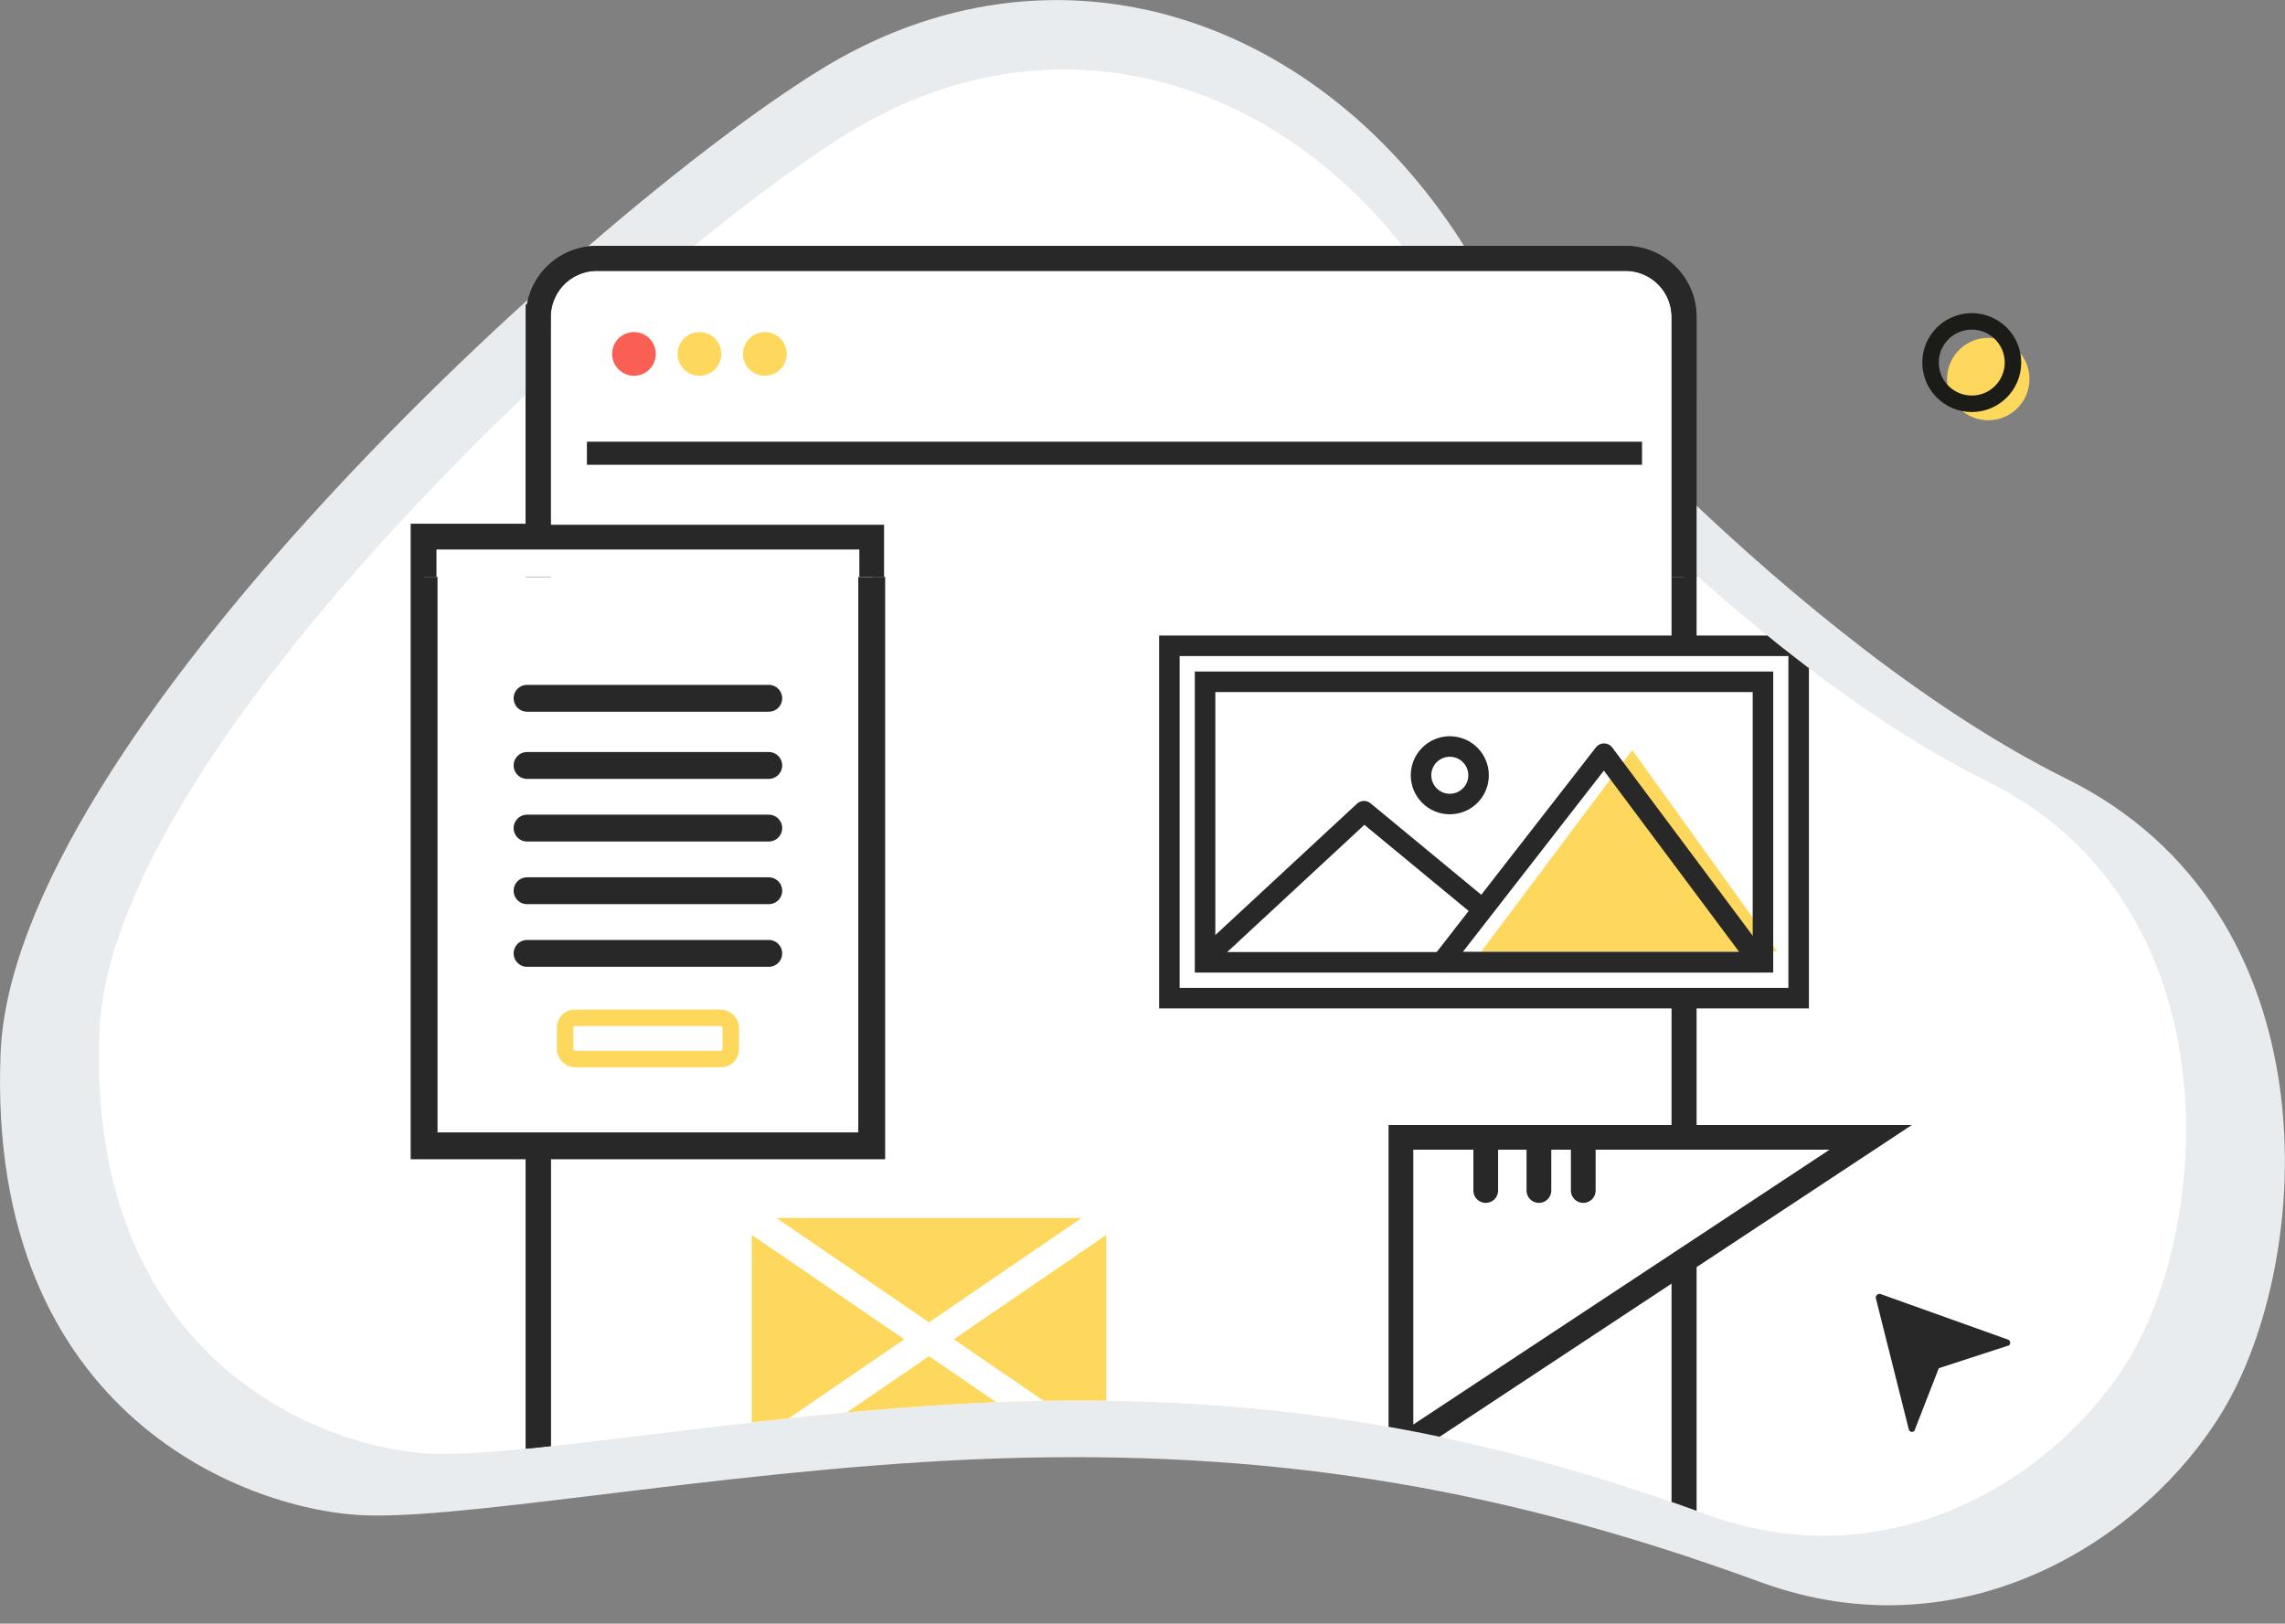 <svg xmlns="http://www.w3.org/2000/svg" xmlns:xlink="http://www.w3.org/1999/xlink" viewBox="0 0 277.2 196.99"><rect x="0" y="0" width="277.2" height="196.99" fill="#808080" stroke="none"/><defs><style>.cls-1,.cls-11,.cls-13,.cls-14,.cls-15,.cls-16,.cls-19,.cls-21,.cls-24,.cls-4,.cls-9{fill:none;}.cls-2{fill:#e8ecef;}.cls-10,.cls-12,.cls-17,.cls-18,.cls-22,.cls-23,.cls-3,.cls-6{fill:#fff;}.cls-16,.cls-4{stroke:#fff;}.cls-10,.cls-11,.cls-12,.cls-14,.cls-15,.cls-16,.cls-17,.cls-19,.cls-21,.cls-22,.cls-24,.cls-4,.cls-6,.cls-9{stroke-miterlimit:10;}.cls-15,.cls-24,.cls-4{stroke-width:2px;}.cls-5{clip-path:url(#clip-path);}.cls-10,.cls-11,.cls-12,.cls-13,.cls-14,.cls-17,.cls-18,.cls-19,.cls-21,.cls-22,.cls-23,.cls-6,.cls-9{stroke:#282828;}.cls-6,.cls-9{stroke-width:3.04px;}.cls-7{fill:#fa5f53;}.cls-8{fill:#fed85d;}.cls-10,.cls-11{stroke-width:3.26px;}.cls-11,.cls-18,.cls-21,.cls-23{stroke-linecap:round;}.cls-12,.cls-13,.cls-14{stroke-width:2.49px;}.cls-13,.cls-18,.cls-23{stroke-linejoin:round;}.cls-15{stroke:#fed85d;}.cls-16{stroke-width:3.39px;}.cls-17,.cls-18,.cls-21{stroke-width:3px;}.cls-19{stroke-width:2.8px;}.cls-20{clip-path:url(#clip-path-2);}.cls-22{stroke-width:3.23px;}.cls-23{stroke-width:3.06px;}.cls-24{stroke:#1b1b18;}.cls-25{fill:#282828;}</style><clipPath id="clip-path"><path class="cls-1" d="M174.71,36.47c4.91,8,36.5,43.54,66.28,58.27s27.54,53.15,17.29,70.12c-8.4,13.91-28.5,27.21-51.23,18.89-27.77-10.17-52.51-14.41-81.64-13.77s-59.88,6.72-72.68,6.4S10.46,165.5,12.06,125.16c1.37-34.58,64.36-92.54,90.61-108.87S158.7,10.21,174.71,36.47Z"/></clipPath><clipPath id="clip-path-2"><rect class="cls-1" x="48.2" y="26.99" width="182" height="43"/></clipPath></defs><title>Recurso 9</title><g id="Capa_2" data-name="Capa 2"><g id="Capa_1-2" data-name="Capa 1"><path class="cls-2" d="M178.14,30.69c5.36,8.8,40,47.67,72.56,63.8s30.14,58.19,18.92,76.76c-9.19,15.24-31.19,29.8-56.08,20.69-30.4-11.14-57.49-15.78-89.38-15.08s-65.55,7.36-79.57,7S-1.68,172,.07,127.79C1.57,89.94,70.52,26.49,99.27,8.61S160.61,2,178.14,30.69Z"/><path class="cls-3" d="M174.71,36.47c4.91,8,36.5,43.54,66.28,58.27s27.54,53.15,17.29,70.12c-8.4,13.91-28.5,27.21-51.23,18.89-27.77-10.17-52.51-14.41-81.64-13.77s-59.88,6.72-72.68,6.4S10.46,165.5,12.06,125.16c1.37-34.58,64.36-92.54,90.61-108.87S158.7,10.21,174.71,36.47Z"/><path class="cls-4" d="M202.2,122s5-8,10-4,7-9,7-9"/><path class="cls-1" d="M174.71,36.47c4.91,8,36.5,43.54,66.28,58.27s27.54,53.15,17.29,70.12c-8.4,13.91-28.5,27.21-51.23,18.89-27.77-10.17-52.51-14.41-81.64-13.77s-59.88,6.72-72.68,6.4S10.46,165.5,12.06,125.16c1.37-34.58,64.36-92.54,90.61-108.87S158.7,10.21,174.71,36.47Z"/><g class="cls-5"><path class="cls-6" d="M204.3,195.47h-139v-157a7.12,7.12,0,0,1,7.12-7.12H197.19a7.11,7.11,0,0,1,7.11,7.12v9.51"/><circle class="cls-7" cx="76.91" cy="42.94" r="2.65"/><circle class="cls-8" cx="84.85" cy="42.94" r="2.65"/><circle class="cls-8" cx="92.79" cy="42.94" r="2.65"/><path class="cls-9" d="M204.3,195.47h-139v-157a7.12,7.12,0,0,1,7.12-7.12H197.19a7.11,7.11,0,0,1,7.11,7.12v157Z"/><rect class="cls-10" x="51.45" y="65.17" width="54.3" height="73.85"/><line class="cls-11" x1="63.94" y1="84.72" x2="93.26" y2="84.72"/><line class="cls-11" x1="63.94" y1="92.87" x2="93.26" y2="92.87"/><line class="cls-11" x1="63.94" y1="100.47" x2="93.26" y2="100.47"/><line class="cls-11" x1="63.94" y1="108.07" x2="93.26" y2="108.07"/><line class="cls-11" x1="63.94" y1="115.67" x2="93.26" y2="115.67"/><rect class="cls-12" x="141.86" y="78.35" width="76.34" height="42.75"/><polyline class="cls-13" points="146.19 116.3 165.47 98.42 180.25 110.63"/><polygon class="cls-8" points="215.58 115.43 198.01 91 179.71 115.43 215.58 115.43"/><circle class="cls-12" cx="175.88" cy="94.06" r="3.49"/><polygon class="cls-13" points="213.47 116.74 194.59 91.44 174.91 116.74 213.47 116.74"/><rect class="cls-14" x="146.19" y="82.72" width="67.68" height="34.03"/><rect class="cls-15" x="68.55" y="123.49" width="20.1" height="5" rx="1.18" ry="1.18"/><rect class="cls-8" x="91.2" y="147.78" width="43" height="29.42"/><line class="cls-16" x1="91.2" y1="147.78" x2="134.2" y2="177.2"/><line class="cls-16" x1="134.2" y1="147.78" x2="91.2" y2="177.2"/><polygon class="cls-17" points="169.95 175.62 169.95 137.99 171.57 137.99 226.94 137.99 169.95 175.62"/><line class="cls-18" x1="180.24" y1="138.47" x2="180.24" y2="144.44"/><line class="cls-18" x1="186.69" y1="138.47" x2="186.69" y2="144.44"/><line class="cls-18" x1="192.07" y1="138.47" x2="192.07" y2="144.44"/><line class="cls-19" x1="71.2" y1="54.99" x2="199.2" y2="54.99"/></g><g class="cls-20"><path class="cls-17" d="M204.3,195.47h-139v-157a7.12,7.12,0,0,1,7.12-7.12H197.19a7.11,7.11,0,0,1,7.11,7.12v9.51"/><circle class="cls-7" cx="76.91" cy="42.94" r="2.65"/><circle class="cls-8" cx="84.85" cy="42.94" r="2.65"/><circle class="cls-8" cx="92.79" cy="42.94" r="2.65"/><path class="cls-9" d="M204.3,195.47h-139v-157a7.12,7.12,0,0,1,7.12-7.12H197.19a7.11,7.11,0,0,1,7.11,7.12v157Z"/><rect class="cls-17" x="51.45" y="65.17" width="54.3" height="73.85"/><line class="cls-21" x1="63.94" y1="84.72" x2="93.26" y2="84.72"/><line class="cls-21" x1="63.94" y1="92.87" x2="93.26" y2="92.87"/><line class="cls-21" x1="63.94" y1="100.47" x2="93.26" y2="100.47"/><line class="cls-21" x1="63.94" y1="108.07" x2="93.26" y2="108.07"/><line class="cls-21" x1="63.94" y1="115.67" x2="93.26" y2="115.67"/><rect class="cls-8" x="91.2" y="147.78" width="43" height="29.42"/><line class="cls-16" x1="91.2" y1="147.78" x2="134.2" y2="177.2"/><line class="cls-16" x1="134.2" y1="147.78" x2="91.2" y2="177.2"/><polygon class="cls-22" points="169.95 175.62 169.95 137.99 171.57 137.99 226.94 137.99 169.95 175.62"/><line class="cls-23" x1="180.24" y1="138.47" x2="180.24" y2="144.44"/><line class="cls-23" x1="186.69" y1="138.47" x2="186.69" y2="144.44"/><line class="cls-23" x1="192.07" y1="138.47" x2="192.07" y2="144.44"/><line class="cls-19" x1="71.2" y1="54.99" x2="199.2" y2="54.99"/></g><circle class="cls-8" cx="241.2" cy="45.99" r="5"/><circle class="cls-24" cx="239.2" cy="43.99" r="5"/><path class="cls-25" d="M227.56,157.49l4,15.93a.4.4,0,0,0,.68.18L235.2,166l8.51-2.77a.41.41,0,0,0-.11-.7L228.13,157A.45.45,0,0,0,227.56,157.49Z"/></g></g></svg>